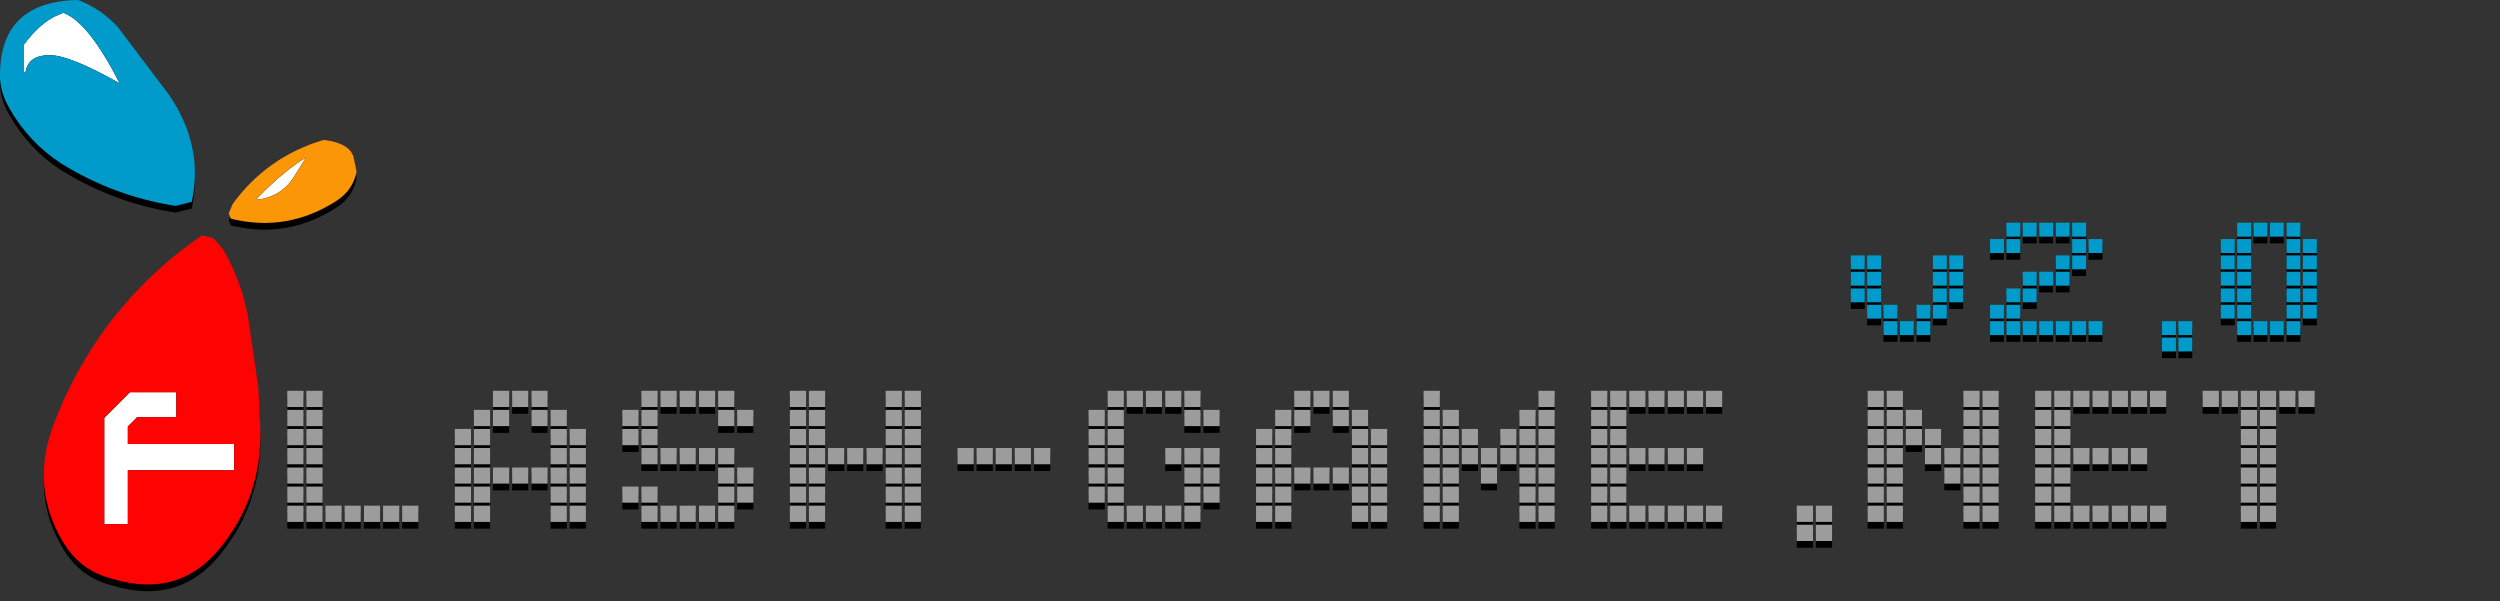 <?xml version="1.0" encoding="UTF-8" standalone="no"?>
<svg xmlns:xlink="http://www.w3.org/1999/xlink" height="44.7px" width="185.8px" xmlns="http://www.w3.org/2000/svg">
  <rect width="100%" height="100%" fill="#333333" stroke="none"/>
  <g transform="matrix(1.0, 0.0, 0.0, 1.0, 0.0, 0.0)">
    <use height="44.2" transform="matrix(1.0, 0.0, 0.0, 1.0, 0.0, 0.5)" width="185.8" xlink:href="#sprite0"/>
    <use height="44.2" transform="matrix(1.0, 0.0, 0.0, 1.0, 0.0, 0.0)" width="185.8" xlink:href="#sprite1"/>
  </g>
  <defs>
    <g id="sprite0" transform="matrix(1.0, 0.0, 0.0, 1.0, 0.0, 0.0)">
      <use height="43.45" transform="matrix(1.0, 0.0, 0.0, 1.0, 0.0, 0.0)" width="26.5" xlink:href="#shape0"/>
      <use height="19.6" transform="matrix(1.0, 0.0, 0.0, 1.0, 21.35, 24.6)" width="164.45" xlink:href="#text0"/>
      <use height="16.4" transform="matrix(1.0, 0.0, 0.0, 1.0, 137.75, 13.55)" width="44.55" xlink:href="#text1"/>
    </g>
    <g id="shape0" transform="matrix(1.0, 0.0, 0.0, 1.0, 0.0, 0.0)">
      <path d="M15.85 17.7 L16.6 18.55 Q17.9 20.85 18.4 23.35 L19.2 28.8 19.35 31.95 Q19.45 36.7 16.65 40.35 13.5 44.6 8.3 43.0 5.95 42.4 4.7 40.3 2.25 36.25 3.95 31.65 5.45 27.6 8.1 24.05 11.05 20.2 15.0 17.5 L15.85 17.7 M5.8 0.0 Q7.5 0.65 8.75 2.0 L12.6 7.1 Q15.15 10.9 14.25 15.0 L13.05 15.3 Q8.5 14.6 4.55 12.15 2.15 10.6 0.7 8.05 0.05 6.95 0.0 5.8 -0.1 0.1 5.8 0.0 M26.5 12.75 Q26.25 14.1 25.05 14.9 21.35 17.3 17.15 16.25 L17.0 15.85 17.3 15.15 Q19.85 11.65 24.05 10.4 25.0 10.5 25.6 10.85 26.2 11.2 26.3 11.8 L26.5 12.75" fill="#000000" fill-rule="evenodd" stroke="none"/>
    </g>
    <g id="text0" transform="matrix(1.0, 0.0, 0.0, 1.0, 15.25, 3.85)">
      <g transform="matrix(1.0, 0.0, 0.0, 1.0, -15.25, 0.0)">
        <use fill="#000000" height="19.6" transform="matrix(0.021, 0.0, 0.0, 0.021, 0.0, 15.0)" width="164.45" xlink:href="#font_Arcade_L0"/>
        <use fill="#000000" height="19.6" transform="matrix(0.021, 0.0, 0.0, 0.021, 12.45, 15.0)" width="164.45" xlink:href="#font_Arcade_A0"/>
        <use fill="#000000" height="19.6" transform="matrix(0.021, 0.0, 0.0, 0.021, 24.9, 15.0)" width="164.45" xlink:href="#font_Arcade_S0"/>
        <use fill="#000000" height="19.6" transform="matrix(0.021, 0.0, 0.0, 0.021, 37.35, 15.0)" width="164.45" xlink:href="#font_Arcade_H0"/>
        <use fill="#000000" height="19.6" transform="matrix(0.021, 0.0, 0.0, 0.021, 49.8, 15.0)" width="164.45" xlink:href="#font_Arcade_-0"/>
        <use fill="#000000" height="19.6" transform="matrix(0.021, 0.0, 0.0, 0.021, 59.55, 15.0)" width="164.45" xlink:href="#font_Arcade_G0"/>
        <use fill="#000000" height="19.6" transform="matrix(0.021, 0.0, 0.0, 0.021, 72.0, 15.0)" width="164.45" xlink:href="#font_Arcade_A0"/>
        <use fill="#000000" height="19.6" transform="matrix(0.021, 0.0, 0.0, 0.021, 84.45, 15.0)" width="164.45" xlink:href="#font_Arcade_M0"/>
        <use fill="#000000" height="19.6" transform="matrix(0.021, 0.0, 0.0, 0.021, 96.9, 15.0)" width="164.45" xlink:href="#font_Arcade_E0"/>
        <use fill="#000000" height="19.6" transform="matrix(0.021, 0.0, 0.0, 0.021, 109.35, 15.0)" width="164.45" xlink:href="#font_Arcade_.0"/>
        <use fill="#000000" height="19.6" transform="matrix(0.021, 0.0, 0.0, 0.021, 117.45, 15.0)" width="164.45" xlink:href="#font_Arcade_N0"/>
        <use fill="#000000" height="19.6" transform="matrix(0.021, 0.0, 0.0, 0.021, 129.9, 15.0)" width="164.45" xlink:href="#font_Arcade_E0"/>
        <use fill="#000000" height="19.6" transform="matrix(0.021, 0.0, 0.0, 0.021, 142.35, 15.0)" width="164.45" xlink:href="#font_Arcade_T0"/>
      </g>
    </g>
    <g id="font_Arcade_L0">
      <path d="M67.5 -483.5 L67.5 -426.0 125.0 -426.0 125.0 -483.5 67.5 -483.5 M0.0 -483.5 L0.0 -426.0 57.5 -426.0 57.5 -483.5 0.0 -483.5 M67.5 -551.0 L67.5 -493.5 125.0 -493.5 125.0 -551.0 67.5 -551.0 M0.0 -551.0 L0.0 -493.5 57.5 -493.5 57.5 -551.0 0.0 -551.0 M67.5 -618.5 L67.5 -561.0 125.0 -561.0 125.0 -618.5 67.5 -618.5 M0.0 -618.5 L0.0 -561.0 57.5 -561.0 57.5 -618.5 0.0 -618.5 M67.5 -686.0 L67.5 -628.5 125.0 -628.5 125.0 -686.0 67.5 -686.0 M0.0 -686.0 L0.0 -628.5 57.5 -628.5 57.5 -686.0 0.0 -686.0 M406.5 -279.5 L406.5 -222.0 464.0 -222.0 464.0 -279.5 406.5 -279.5 M339.0 -279.5 L339.0 -222.0 396.5 -222.0 396.5 -279.5 339.0 -279.5 M271.5 -279.5 L271.5 -222.0 328.5 -222.0 328.5 -279.5 271.5 -279.5 M203.0 -279.5 L203.0 -222.0 260.0 -222.0 260.0 -279.5 203.0 -279.5 M135.0 -279.5 L135.0 -222.0 192.5 -222.0 192.5 -279.5 135.0 -279.5 M67.5 -279.5 L67.5 -222.0 125.0 -222.0 125.0 -279.5 67.5 -279.5 M0.0 -279.5 L0.0 -222.0 57.5 -222.0 57.5 -279.5 0.0 -279.5 M67.5 -347.0 L67.5 -290.0 125.0 -290.0 125.0 -347.0 67.5 -347.0 M0.0 -347.0 L0.0 -290.0 57.5 -290.0 57.5 -347.0 0.0 -347.0 M67.5 -414.5 L67.5 -357.5 125.0 -357.5 125.0 -414.5 67.5 -414.5 M0.0 -414.5 L0.0 -357.5 57.5 -357.5 57.5 -414.5 0.0 -414.5" fill-rule="evenodd" stroke="none"/>
    </g>
    <g id="font_Arcade_A0">
      <path d="M406.5 -483.5 L406.5 -426.0 464.0 -426.0 464.0 -483.5 406.5 -483.5 M339.0 -483.5 L339.0 -426.0 396.5 -426.0 396.5 -483.5 339.0 -483.5 M67.5 -483.5 L67.5 -426.0 125.0 -426.0 125.0 -483.5 67.5 -483.5 M0.0 -483.5 L0.0 -426.0 57.5 -426.0 57.5 -483.5 0.0 -483.5 M406.5 -551.0 L406.5 -493.5 464.0 -493.5 464.0 -551.0 406.5 -551.0 M339.0 -551.0 L339.0 -493.5 396.5 -493.5 396.5 -551.0 339.0 -551.0 M67.5 -551.0 L67.5 -493.5 125.0 -493.5 125.0 -551.0 67.5 -551.0 M0.0 -551.0 L0.0 -493.5 57.5 -493.5 57.5 -551.0 0.0 -551.0 M339.0 -618.5 L339.0 -561.0 396.5 -561.0 396.5 -618.5 339.0 -618.5 M271.5 -618.5 L271.5 -561.0 328.5 -561.0 328.5 -618.5 271.5 -618.5 M135.0 -618.5 L135.0 -561.0 192.5 -561.0 192.5 -618.5 135.0 -618.5 M67.5 -618.5 L67.5 -561.0 125.0 -561.0 125.0 -618.5 67.5 -618.5 M271.5 -686.0 L271.5 -628.5 328.5 -628.5 328.5 -686.0 271.5 -686.0 M203.0 -686.0 L203.0 -628.5 260.0 -628.5 260.0 -686.0 203.0 -686.0 M135.0 -686.0 L135.0 -628.5 192.5 -628.5 192.5 -686.0 135.0 -686.0 M406.5 -279.5 L406.5 -222.0 464.0 -222.0 464.0 -279.5 406.5 -279.5 M339.0 -279.5 L339.0 -222.0 396.5 -222.0 396.5 -279.5 339.0 -279.5 M67.5 -279.5 L67.5 -222.0 125.0 -222.0 125.0 -279.5 67.5 -279.5 M0.0 -279.5 L0.0 -222.0 57.5 -222.0 57.5 -279.5 0.0 -279.5 M406.5 -347.0 L406.5 -290.0 464.0 -290.0 464.0 -347.0 406.5 -347.0 M339.0 -347.0 L339.0 -290.0 396.5 -290.0 396.5 -347.0 339.0 -347.0 M67.5 -347.0 L67.5 -290.0 125.0 -290.0 125.0 -347.0 67.5 -347.0 M0.0 -347.0 L0.0 -290.0 57.5 -290.0 57.5 -347.0 0.0 -347.0 M406.5 -414.5 L406.5 -357.5 464.0 -357.5 464.0 -414.5 406.5 -414.5 M339.0 -414.5 L339.0 -357.5 396.5 -357.5 396.5 -414.5 339.0 -414.5 M271.5 -414.5 L271.5 -357.5 328.5 -357.5 328.5 -414.5 271.5 -414.5 M203.0 -414.5 L203.0 -357.5 260.0 -357.5 260.0 -414.5 203.0 -414.5 M135.0 -414.5 L135.0 -357.5 192.5 -357.5 192.5 -414.5 135.0 -414.5 M67.5 -414.5 L67.5 -357.5 125.0 -357.5 125.0 -414.5 67.5 -414.5 M0.0 -414.5 L0.0 -357.5 57.5 -357.5 57.5 -414.5 0.0 -414.5" fill-rule="evenodd" stroke="none"/>
    </g>
    <g id="font_Arcade_S0">
      <path d="M339.0 -483.5 L339.0 -426.0 396.5 -426.0 396.5 -483.5 339.0 -483.5 M271.5 -483.5 L271.5 -426.0 328.5 -426.0 328.5 -483.5 271.5 -483.5 M203.0 -483.5 L203.0 -426.0 260.0 -426.0 260.0 -483.5 203.0 -483.5 M135.0 -483.5 L135.0 -426.0 192.5 -426.0 192.5 -483.5 135.0 -483.5 M67.5 -483.5 L67.5 -426.0 125.0 -426.0 125.0 -483.5 67.5 -483.5 M67.5 -551.0 L67.5 -493.5 125.0 -493.5 125.0 -551.0 67.5 -551.0 M0.0 -551.0 L0.0 -493.5 57.5 -493.5 57.5 -551.0 0.0 -551.0 M406.5 -618.5 L406.5 -561.0 464.0 -561.0 464.0 -618.5 406.5 -618.5 M339.0 -618.5 L339.0 -561.0 396.5 -561.0 396.5 -618.5 339.0 -618.5 M67.5 -618.5 L67.5 -561.0 125.0 -561.0 125.0 -618.5 67.5 -618.5 M0.0 -618.5 L0.0 -561.0 57.5 -561.0 57.5 -618.5 0.0 -618.5 M339.0 -686.0 L339.0 -628.5 396.5 -628.5 396.5 -686.0 339.0 -686.0 M271.5 -686.0 L271.5 -628.5 328.5 -628.5 328.5 -686.0 271.5 -686.0 M203.0 -686.0 L203.0 -628.5 260.0 -628.5 260.0 -686.0 203.0 -686.0 M135.0 -686.0 L135.0 -628.5 192.5 -628.5 192.5 -686.0 135.0 -686.0 M67.5 -686.0 L67.5 -628.5 125.0 -628.5 125.0 -686.0 67.5 -686.0 M339.0 -279.5 L339.0 -222.0 396.5 -222.0 396.5 -279.5 339.0 -279.5 M271.5 -279.5 L271.5 -222.0 328.5 -222.0 328.5 -279.5 271.5 -279.5 M203.0 -279.5 L203.0 -222.0 260.0 -222.0 260.0 -279.5 203.0 -279.5 M135.0 -279.5 L135.0 -222.0 192.5 -222.0 192.5 -279.5 135.0 -279.5 M67.5 -279.5 L67.5 -222.0 125.0 -222.0 125.0 -279.5 67.5 -279.5 M406.5 -347.0 L406.5 -290.0 464.0 -290.0 464.0 -347.0 406.5 -347.0 M339.0 -347.0 L339.0 -290.0 396.5 -290.0 396.5 -347.0 339.0 -347.0 M67.5 -347.0 L67.5 -290.0 125.0 -290.0 125.0 -347.0 67.5 -347.0 M0.0 -347.0 L0.0 -290.0 57.5 -290.0 57.5 -347.0 0.0 -347.0 M406.5 -414.5 L406.5 -357.5 464.0 -357.5 464.0 -414.5 406.5 -414.5 M339.0 -414.5 L339.0 -357.5 396.5 -357.5 396.5 -414.5 339.0 -414.5" fill-rule="evenodd" stroke="none"/>
    </g>
    <g id="font_Arcade_H0">
      <path d="M406.5 -483.5 L406.5 -426.0 464.0 -426.0 464.0 -483.5 406.5 -483.5 M339.0 -483.5 L339.0 -426.0 396.5 -426.0 396.5 -483.5 339.0 -483.5 M271.5 -483.5 L271.5 -426.0 328.5 -426.0 328.5 -483.5 271.5 -483.5 M203.0 -483.5 L203.0 -426.0 260.0 -426.0 260.0 -483.5 203.0 -483.5 M135.0 -483.5 L135.0 -426.0 192.5 -426.0 192.5 -483.5 135.0 -483.5 M67.5 -483.5 L67.5 -426.0 125.0 -426.0 125.0 -483.5 67.5 -483.5 M0.0 -483.5 L0.0 -426.0 57.5 -426.0 57.5 -483.5 0.0 -483.5 M406.5 -551.0 L406.5 -493.5 464.0 -493.5 464.0 -551.0 406.5 -551.0 M339.0 -551.0 L339.0 -493.5 396.5 -493.5 396.5 -551.0 339.0 -551.0 M67.5 -551.0 L67.5 -493.5 125.0 -493.5 125.0 -551.0 67.5 -551.0 M0.0 -551.0 L0.0 -493.5 57.5 -493.5 57.5 -551.0 0.0 -551.0 M406.5 -618.5 L406.5 -561.0 464.0 -561.0 464.0 -618.5 406.5 -618.5 M339.0 -618.5 L339.0 -561.0 396.5 -561.0 396.5 -618.5 339.0 -618.5 M67.5 -618.5 L67.5 -561.0 125.0 -561.0 125.0 -618.5 67.5 -618.5 M0.0 -618.5 L0.0 -561.0 57.5 -561.0 57.5 -618.5 0.0 -618.5 M406.5 -686.0 L406.5 -628.5 464.0 -628.5 464.0 -686.0 406.5 -686.0 M339.0 -686.0 L339.0 -628.5 396.5 -628.5 396.5 -686.0 339.0 -686.0 M67.5 -686.0 L67.5 -628.5 125.0 -628.5 125.0 -686.0 67.5 -686.0 M0.0 -686.0 L0.0 -628.5 57.5 -628.5 57.5 -686.0 0.0 -686.0 M406.5 -279.5 L406.5 -222.0 464.0 -222.0 464.0 -279.5 406.5 -279.5 M339.0 -279.5 L339.0 -222.0 396.5 -222.0 396.5 -279.5 339.0 -279.5 M67.5 -279.5 L67.5 -222.0 125.0 -222.0 125.0 -279.5 67.5 -279.5 M0.0 -279.5 L0.0 -222.0 57.5 -222.0 57.5 -279.5 0.0 -279.5 M406.5 -347.0 L406.5 -290.0 464.0 -290.0 464.0 -347.0 406.5 -347.0 M339.0 -347.0 L339.0 -290.0 396.5 -290.0 396.5 -347.0 339.0 -347.0 M67.5 -347.0 L67.5 -290.0 125.0 -290.0 125.0 -347.0 67.5 -347.0 M0.0 -347.0 L0.0 -290.0 57.5 -290.0 57.5 -347.0 0.0 -347.0 M406.5 -414.5 L406.5 -357.5 464.0 -357.5 464.0 -414.5 406.5 -414.5 M339.0 -414.5 L339.0 -357.5 396.5 -357.5 396.5 -414.5 339.0 -414.5 M67.5 -414.5 L67.5 -357.5 125.0 -357.5 125.0 -414.5 67.5 -414.5 M0.0 -414.5 L0.0 -357.5 57.5 -357.5 57.5 -414.5 0.0 -414.5" fill-rule="evenodd" stroke="none"/>
    </g>
    <g id="font_Arcade_-0">
      <path d="M271.5 -483.5 L271.5 -426.0 329.0 -426.0 329.0 -483.5 271.5 -483.5 M203.0 -483.5 L203.0 -426.0 260.5 -426.0 260.5 -483.5 203.0 -483.5 M135.5 -483.5 L135.5 -426.0 193.0 -426.0 193.0 -483.5 135.5 -483.5 M68.0 -483.5 L68.0 -426.0 125.5 -426.0 125.5 -483.5 68.0 -483.5 M0.5 -483.5 L0.5 -426.0 58.0 -426.0 58.0 -483.5 0.5 -483.5" fill-rule="evenodd" stroke="none"/>
    </g>
    <g id="font_Arcade_G0">
      <path d="M406.5 -483.5 L406.5 -426.0 464.0 -426.0 464.0 -483.5 406.5 -483.5 M339.0 -483.5 L339.0 -426.0 396.5 -426.0 396.5 -483.5 339.0 -483.5 M271.5 -483.5 L271.5 -426.0 328.5 -426.0 328.5 -483.5 271.5 -483.5 M67.5 -483.5 L67.5 -426.0 125.0 -426.0 125.0 -483.5 67.5 -483.5 M0.0 -483.5 L0.0 -426.0 57.5 -426.0 57.5 -483.5 0.0 -483.5 M67.5 -551.0 L67.5 -493.5 125.0 -493.5 125.0 -551.0 67.5 -551.0 M0.0 -551.0 L0.0 -493.5 57.5 -493.5 57.5 -551.0 0.0 -551.0 M406.5 -618.5 L406.5 -561.0 464.0 -561.0 464.0 -618.5 406.5 -618.5 M339.0 -618.5 L339.0 -561.0 396.5 -561.0 396.5 -618.5 339.0 -618.5 M67.5 -618.5 L67.5 -561.0 125.0 -561.0 125.0 -618.5 67.5 -618.5 M0.0 -618.5 L0.0 -561.0 57.5 -561.0 57.5 -618.5 0.0 -618.5 M339.0 -686.0 L339.0 -628.5 396.5 -628.5 396.5 -686.0 339.0 -686.0 M271.5 -686.0 L271.5 -628.5 328.5 -628.5 328.5 -686.0 271.5 -686.0 M203.0 -686.0 L203.0 -628.5 260.0 -628.5 260.0 -686.0 203.0 -686.0 M135.0 -686.0 L135.0 -628.5 192.5 -628.5 192.5 -686.0 135.0 -686.0 M67.5 -686.0 L67.5 -628.5 125.0 -628.5 125.0 -686.0 67.5 -686.0 M339.0 -279.5 L339.0 -222.0 396.5 -222.0 396.5 -279.5 339.0 -279.5 M271.5 -279.5 L271.5 -222.0 328.5 -222.0 328.5 -279.5 271.5 -279.5 M203.0 -279.5 L203.0 -222.0 260.0 -222.0 260.0 -279.5 203.0 -279.5 M135.0 -279.5 L135.0 -222.0 192.5 -222.0 192.5 -279.5 135.0 -279.5 M67.5 -279.5 L67.5 -222.0 125.0 -222.0 125.0 -279.5 67.5 -279.5 M406.5 -347.0 L406.5 -290.0 464.0 -290.0 464.0 -347.0 406.5 -347.0 M339.0 -347.0 L339.0 -290.0 396.5 -290.0 396.5 -347.0 339.0 -347.0 M67.5 -347.0 L67.5 -290.0 125.0 -290.0 125.0 -347.0 67.5 -347.0 M0.0 -347.0 L0.0 -290.0 57.5 -290.0 57.5 -347.0 0.0 -347.0 M406.5 -414.5 L406.5 -357.5 464.0 -357.5 464.0 -414.5 406.5 -414.5 M339.0 -414.5 L339.0 -357.5 396.5 -357.5 396.5 -414.5 339.0 -414.5 M67.5 -414.5 L67.5 -357.5 125.0 -357.5 125.0 -414.5 67.5 -414.5 M0.0 -414.5 L0.0 -357.5 57.5 -357.5 57.5 -414.5 0.0 -414.5" fill-rule="evenodd" stroke="none"/>
    </g>
    <g id="font_Arcade_M0">
      <path d="M406.5 -483.5 L406.5 -426.0 464.0 -426.0 464.0 -483.5 406.5 -483.5 M339.0 -483.5 L339.0 -426.0 396.5 -426.0 396.5 -483.5 339.0 -483.5 M271.5 -483.5 L271.5 -426.0 328.5 -426.0 328.5 -483.5 271.5 -483.5 M203.0 -483.5 L203.0 -426.0 260.0 -426.0 260.0 -483.5 203.0 -483.5 M135.0 -483.5 L135.0 -426.0 192.5 -426.0 192.5 -483.5 135.0 -483.5 M67.5 -483.5 L67.5 -426.0 125.0 -426.0 125.0 -483.5 67.5 -483.5 M0.0 -483.5 L0.0 -426.0 57.5 -426.0 57.5 -483.5 0.0 -483.5 M406.5 -551.0 L406.5 -493.5 464.0 -493.5 464.0 -551.0 406.5 -551.0 M339.0 -551.0 L339.0 -493.5 396.5 -493.5 396.5 -551.0 339.0 -551.0 M271.5 -551.0 L271.5 -493.5 328.5 -493.5 328.5 -551.0 271.5 -551.0 M135.0 -551.0 L135.0 -493.5 192.5 -493.5 192.5 -551.0 135.0 -551.0 M67.5 -551.0 L67.5 -493.5 125.0 -493.5 125.0 -551.0 67.5 -551.0 M0.0 -551.0 L0.0 -493.5 57.5 -493.5 57.5 -551.0 0.0 -551.0 M406.5 -618.5 L406.5 -561.0 464.0 -561.0 464.0 -618.5 406.5 -618.5 M339.0 -618.5 L339.0 -561.0 396.5 -561.0 396.5 -618.5 339.0 -618.5 M67.5 -618.5 L67.5 -561.0 125.0 -561.0 125.0 -618.5 67.5 -618.5 M0.0 -618.5 L0.0 -561.0 57.5 -561.0 57.5 -618.5 0.0 -618.5 M406.5 -686.0 L406.5 -628.5 464.0 -628.5 464.0 -686.0 406.5 -686.0 M0.0 -686.0 L0.0 -628.5 57.5 -628.5 57.5 -686.0 0.0 -686.0 M406.5 -279.5 L406.5 -222.0 464.0 -222.0 464.0 -279.5 406.5 -279.5 M339.0 -279.5 L339.0 -222.0 396.5 -222.0 396.5 -279.5 339.0 -279.5 M67.5 -279.5 L67.5 -222.0 125.0 -222.0 125.0 -279.5 67.5 -279.5 M0.0 -279.5 L0.0 -222.0 57.5 -222.0 57.5 -279.5 0.0 -279.5 M406.5 -347.0 L406.5 -290.0 464.0 -290.0 464.0 -347.0 406.5 -347.0 M339.0 -347.0 L339.0 -290.0 396.5 -290.0 396.5 -347.0 339.0 -347.0 M67.5 -347.0 L67.5 -290.0 125.0 -290.0 125.0 -347.0 67.5 -347.0 M0.0 -347.0 L0.0 -290.0 57.5 -290.0 57.5 -347.0 0.0 -347.0 M406.5 -414.5 L406.5 -357.5 464.0 -357.5 464.0 -414.5 406.5 -414.5 M339.0 -414.5 L339.0 -357.5 396.5 -357.5 396.5 -414.5 339.0 -414.5 M203.0 -414.5 L203.0 -357.5 260.0 -357.5 260.0 -414.5 203.0 -414.5 M67.5 -414.5 L67.5 -357.5 125.0 -357.5 125.0 -414.5 67.5 -414.5 M0.0 -414.5 L0.0 -357.5 57.5 -357.5 57.5 -414.5 0.0 -414.5" fill-rule="evenodd" stroke="none"/>
    </g>
    <g id="font_Arcade_E0">
      <path d="M339.0 -483.5 L339.0 -426.0 396.5 -426.0 396.5 -483.5 339.0 -483.5 M271.5 -483.5 L271.5 -426.0 328.5 -426.0 328.5 -483.5 271.5 -483.5 M203.0 -483.5 L203.0 -426.0 260.0 -426.0 260.0 -483.5 203.0 -483.5 M135.0 -483.5 L135.0 -426.0 192.5 -426.0 192.5 -483.5 135.0 -483.5 M67.5 -483.5 L67.5 -426.0 125.0 -426.0 125.0 -483.5 67.5 -483.5 M0.0 -483.5 L0.0 -426.0 57.5 -426.0 57.5 -483.5 0.0 -483.5 M67.5 -551.0 L67.5 -493.5 125.0 -493.5 125.0 -551.0 67.5 -551.0 M0.0 -551.0 L0.0 -493.5 57.5 -493.5 57.5 -551.0 0.0 -551.0 M67.5 -618.5 L67.5 -561.0 125.0 -561.0 125.0 -618.5 67.5 -618.5 M0.0 -618.5 L0.0 -561.0 57.5 -561.0 57.5 -618.5 0.0 -618.5 M406.5 -686.0 L406.5 -628.5 464.0 -628.5 464.0 -686.0 406.5 -686.0 M339.0 -686.0 L339.0 -628.5 396.5 -628.5 396.5 -686.0 339.0 -686.0 M271.5 -686.0 L271.5 -628.5 328.5 -628.5 328.5 -686.0 271.5 -686.0 M203.0 -686.0 L203.0 -628.5 260.0 -628.5 260.0 -686.0 203.0 -686.0 M135.0 -686.0 L135.0 -628.5 192.5 -628.5 192.5 -686.0 135.0 -686.0 M67.5 -686.0 L67.5 -628.5 125.0 -628.5 125.0 -686.0 67.5 -686.0 M0.0 -686.0 L0.0 -628.5 57.5 -628.5 57.5 -686.0 0.0 -686.0 M406.5 -279.5 L406.5 -222.0 464.0 -222.0 464.0 -279.5 406.5 -279.5 M339.0 -279.5 L339.0 -222.0 396.5 -222.0 396.5 -279.5 339.0 -279.5 M271.5 -279.5 L271.5 -222.0 328.5 -222.0 328.5 -279.5 271.5 -279.5 M203.0 -279.5 L203.0 -222.0 260.0 -222.0 260.0 -279.5 203.0 -279.5 M135.0 -279.5 L135.0 -222.0 192.5 -222.0 192.5 -279.5 135.0 -279.5 M67.5 -279.5 L67.5 -222.0 125.0 -222.0 125.0 -279.5 67.5 -279.5 M0.0 -279.5 L0.0 -222.0 57.5 -222.0 57.5 -279.5 0.0 -279.5 M67.5 -347.0 L67.5 -290.0 125.0 -290.0 125.0 -347.0 67.5 -347.0 M0.0 -347.0 L0.0 -290.0 57.5 -290.0 57.5 -347.0 0.0 -347.0 M67.5 -414.5 L67.5 -357.5 125.0 -357.5 125.0 -414.5 67.5 -414.5 M0.0 -414.5 L0.0 -357.5 57.5 -357.5 57.5 -414.5 0.0 -414.5" fill-rule="evenodd" stroke="none"/>
    </g>
    <g id="font_Arcade_.0">
      <path d="M202.5 -212.0 L202.5 -154.5 260.0 -154.5 260.0 -212.0 202.5 -212.0 M135.0 -212.0 L135.0 -154.5 192.5 -154.5 192.5 -212.0 135.0 -212.0 M202.5 -279.5 L202.5 -222.0 260.0 -222.0 260.0 -279.5 202.5 -279.5 M135.0 -279.5 L135.0 -222.0 192.5 -222.0 192.5 -279.5 135.0 -279.5" fill-rule="evenodd" stroke="none"/>
    </g>
    <g id="font_Arcade_N0">
      <path d="M406.5 -483.5 L406.5 -426.0 464.0 -426.0 464.0 -483.5 406.5 -483.5 M339.0 -483.5 L339.0 -426.0 396.5 -426.0 396.5 -483.5 339.0 -483.5 M271.5 -483.5 L271.5 -426.0 328.5 -426.0 328.5 -483.5 271.5 -483.5 M203.0 -483.5 L203.0 -426.0 260.0 -426.0 260.0 -483.5 203.0 -483.5 M67.5 -483.5 L67.5 -426.0 125.0 -426.0 125.0 -483.5 67.5 -483.5 M0.0 -483.5 L0.0 -426.0 57.5 -426.0 57.5 -483.5 0.0 -483.5 M406.5 -551.0 L406.5 -493.5 464.0 -493.5 464.0 -551.0 406.5 -551.0 M339.0 -551.0 L339.0 -493.5 396.5 -493.5 396.5 -551.0 339.0 -551.0 M203.0 -551.0 L203.0 -493.5 260.0 -493.5 260.0 -551.0 203.0 -551.0 M135.0 -551.0 L135.0 -493.5 192.5 -493.5 192.5 -551.0 135.0 -551.0 M67.5 -551.0 L67.5 -493.5 125.0 -493.5 125.0 -551.0 67.5 -551.0 M0.0 -551.0 L0.0 -493.5 57.5 -493.5 57.5 -551.0 0.0 -551.0 M406.5 -618.5 L406.5 -561.0 464.0 -561.0 464.0 -618.5 406.5 -618.5 M339.0 -618.5 L339.0 -561.0 396.5 -561.0 396.5 -618.5 339.0 -618.5 M135.0 -618.5 L135.0 -561.0 192.5 -561.0 192.5 -618.5 135.0 -618.5 M67.5 -618.5 L67.5 -561.0 125.0 -561.0 125.0 -618.5 67.5 -618.5 M0.0 -618.5 L0.0 -561.0 57.5 -561.0 57.5 -618.5 0.0 -618.5 M406.5 -686.0 L406.5 -628.5 464.0 -628.5 464.0 -686.0 406.5 -686.0 M339.0 -686.0 L339.0 -628.5 396.5 -628.5 396.5 -686.0 339.0 -686.0 M67.5 -686.0 L67.5 -628.5 125.0 -628.5 125.0 -686.0 67.5 -686.0 M0.0 -686.0 L0.0 -628.5 57.5 -628.5 57.5 -686.0 0.0 -686.0 M406.5 -279.5 L406.5 -222.0 464.0 -222.0 464.0 -279.5 406.5 -279.5 M339.0 -279.5 L339.0 -222.0 396.5 -222.0 396.5 -279.5 339.0 -279.5 M67.5 -279.5 L67.5 -222.0 125.0 -222.0 125.0 -279.5 67.5 -279.5 M0.0 -279.5 L0.0 -222.0 57.5 -222.0 57.5 -279.5 0.0 -279.5 M406.5 -347.0 L406.5 -290.0 464.0 -290.0 464.0 -347.0 406.5 -347.0 M339.0 -347.0 L339.0 -290.0 396.5 -290.0 396.5 -347.0 339.0 -347.0 M67.5 -347.0 L67.5 -290.0 125.0 -290.0 125.0 -347.0 67.5 -347.0 M0.0 -347.0 L0.0 -290.0 57.5 -290.0 57.5 -347.0 0.0 -347.0 M406.5 -414.5 L406.5 -357.5 464.0 -357.5 464.0 -414.5 406.5 -414.5 M339.0 -414.5 L339.0 -357.5 396.5 -357.5 396.5 -414.5 339.0 -414.5 M271.5 -414.5 L271.5 -357.5 328.5 -357.5 328.5 -414.5 271.5 -414.5 M67.5 -414.5 L67.5 -357.5 125.0 -357.5 125.0 -414.5 67.5 -414.5 M0.0 -414.5 L0.0 -357.5 57.5 -357.5 57.5 -414.5 0.0 -414.5" fill-rule="evenodd" stroke="none"/>
    </g>
    <g id="font_Arcade_T0">
      <path d="M203.0 -483.5 L203.0 -426.0 260.0 -426.0 260.0 -483.5 203.0 -483.5 M135.0 -483.5 L135.0 -426.0 192.5 -426.0 192.5 -483.5 135.0 -483.5 M203.0 -551.0 L203.0 -493.5 260.0 -493.5 260.0 -551.0 203.0 -551.0 M135.0 -551.0 L135.0 -493.5 192.5 -493.5 192.5 -551.0 135.0 -551.0 M203.0 -618.5 L203.0 -561.0 260.0 -561.0 260.0 -618.5 203.0 -618.5 M135.0 -618.5 L135.0 -561.0 192.5 -561.0 192.5 -618.5 135.0 -618.5 M339.0 -686.0 L339.0 -628.5 396.5 -628.5 396.5 -686.0 339.0 -686.0 M271.5 -686.0 L271.5 -628.5 328.5 -628.5 328.5 -686.0 271.5 -686.0 M203.0 -686.0 L203.0 -628.5 260.0 -628.5 260.0 -686.0 203.0 -686.0 M135.0 -686.0 L135.0 -628.5 192.5 -628.5 192.5 -686.0 135.0 -686.0 M67.5 -686.0 L67.5 -628.5 125.0 -628.5 125.0 -686.0 67.5 -686.0 M0.0 -686.0 L0.0 -628.5 57.5 -628.5 57.5 -686.0 0.0 -686.0 M203.0 -279.5 L203.0 -222.0 260.0 -222.0 260.0 -279.5 203.0 -279.5 M135.0 -279.5 L135.0 -222.0 192.5 -222.0 192.5 -279.5 135.0 -279.5 M203.0 -347.0 L203.0 -290.0 260.0 -290.0 260.0 -347.0 203.0 -347.0 M135.0 -347.0 L135.0 -290.0 192.5 -290.0 192.5 -347.0 135.0 -347.0 M203.0 -414.5 L203.0 -357.5 260.0 -357.5 260.0 -414.5 203.0 -414.5 M135.0 -414.5 L135.0 -357.5 192.5 -357.5 192.5 -414.5 135.0 -414.5" fill-rule="evenodd" stroke="none"/>
    </g>
    <g id="text1" transform="matrix(1.0, 0.0, 0.0, 1.0, -103.75, 3.35)">
      <g transform="matrix(1.0, 0.0, 0.0, 1.0, 103.55, 0.0)">
        <use fill="#000000" height="16.4" transform="matrix(0.018, 0.0, 0.0, 0.018, 0.0, 12.0)" width="44.55" xlink:href="#font_Arcade_v0"/>
        <use fill="#000000" height="16.4" transform="matrix(0.018, 0.0, 0.0, 0.018, 10.35, 12.0)" width="44.55" xlink:href="#font_Arcade_20"/>
        <use fill="#000000" height="16.4" transform="matrix(0.018, 0.0, 0.0, 0.018, 20.7, 12.0)" width="44.55" xlink:href="#font_Arcade_.0"/>
        <use fill="#000000" height="16.4" transform="matrix(0.018, 0.0, 0.0, 0.018, 27.5, 12.0)" width="44.55" xlink:href="#font_Arcade_00"/>
      </g>
    </g>
    <g id="font_Arcade_v0">
      <path d="M406.5 -483.5 L406.5 -426.0 464.0 -426.0 464.0 -483.5 406.5 -483.5 M339.0 -483.5 L339.0 -426.0 396.5 -426.0 396.5 -483.5 339.0 -483.5 M67.5 -483.5 L67.5 -426.0 125.0 -426.0 125.0 -483.5 67.5 -483.5 M0.0 -483.5 L0.0 -426.0 57.5 -426.0 57.5 -483.5 0.0 -483.5 M406.5 -551.0 L406.5 -493.5 464.0 -493.5 464.0 -551.0 406.5 -551.0 M339.0 -551.0 L339.0 -493.5 396.5 -493.5 396.5 -551.0 339.0 -551.0 M67.5 -551.0 L67.5 -493.5 125.0 -493.5 125.0 -551.0 67.5 -551.0 M0.0 -551.0 L0.0 -493.5 57.5 -493.5 57.5 -551.0 0.0 -551.0 M271.5 -279.5 L271.5 -222.0 328.5 -222.0 328.5 -279.5 271.5 -279.5 M203.0 -279.5 L203.0 -222.0 260.0 -222.0 260.0 -279.5 203.0 -279.5 M135.0 -279.5 L135.0 -222.0 192.5 -222.0 192.5 -279.5 135.0 -279.5 M339.0 -347.0 L339.0 -290.0 396.5 -290.0 396.5 -347.0 339.0 -347.0 M271.5 -347.0 L271.5 -290.0 328.5 -290.0 328.5 -347.0 271.5 -347.0 M135.0 -347.0 L135.0 -290.0 192.5 -290.0 192.5 -347.0 135.0 -347.0 M67.5 -347.0 L67.5 -290.0 125.0 -290.0 125.0 -347.0 67.5 -347.0 M406.5 -414.5 L406.5 -357.5 464.0 -357.5 464.0 -414.5 406.5 -414.5 M339.0 -414.5 L339.0 -357.5 396.5 -357.5 396.5 -414.5 339.0 -414.5 M67.5 -414.5 L67.5 -357.5 125.0 -357.5 125.0 -414.5 67.5 -414.5 M0.0 -414.5 L0.0 -357.5 57.5 -357.5 57.5 -414.5 0.0 -414.5" fill-rule="evenodd" stroke="none"/>
    </g>
    <g id="font_Arcade_20">
      <path d="M271.5 -483.5 L271.5 -426.0 328.5 -426.0 328.5 -483.5 271.5 -483.5 M203.0 -483.5 L203.0 -426.0 260.0 -426.0 260.0 -483.5 203.0 -483.5 M135.0 -483.5 L135.0 -426.0 192.5 -426.0 192.5 -483.5 135.0 -483.5 M339.0 -551.0 L339.0 -493.5 396.5 -493.5 396.5 -551.0 339.0 -551.0 M271.5 -551.0 L271.5 -493.5 328.5 -493.5 328.5 -551.0 271.5 -551.0 M406.5 -618.5 L406.5 -561.0 464.0 -561.0 464.0 -618.5 406.5 -618.5 M339.0 -618.5 L339.0 -561.0 396.5 -561.0 396.5 -618.5 339.0 -618.5 M67.5 -618.5 L67.5 -561.0 125.0 -561.0 125.0 -618.5 67.5 -618.5 M0.0 -618.5 L0.0 -561.0 57.5 -561.0 57.5 -618.5 0.0 -618.5 M339.0 -686.0 L339.0 -628.5 396.5 -628.5 396.5 -686.0 339.0 -686.0 M271.5 -686.0 L271.5 -628.5 328.5 -628.5 328.5 -686.0 271.5 -686.0 M203.0 -686.0 L203.0 -628.5 260.0 -628.5 260.0 -686.0 203.0 -686.0 M135.0 -686.0 L135.0 -628.5 192.5 -628.5 192.5 -686.0 135.0 -686.0 M67.5 -686.0 L67.5 -628.5 125.0 -628.5 125.0 -686.0 67.5 -686.0 M406.5 -279.5 L406.5 -222.0 464.0 -222.0 464.0 -279.5 406.5 -279.5 M339.0 -279.5 L339.0 -222.0 396.5 -222.0 396.5 -279.5 339.0 -279.5 M271.5 -279.5 L271.5 -222.0 328.5 -222.0 328.5 -279.5 271.5 -279.5 M203.0 -279.5 L203.0 -222.0 260.0 -222.0 260.0 -279.5 203.0 -279.5 M135.0 -279.5 L135.0 -222.0 192.5 -222.0 192.5 -279.5 135.0 -279.5 M67.5 -279.5 L67.5 -222.0 125.0 -222.0 125.0 -279.5 67.5 -279.5 M0.0 -279.5 L0.0 -222.0 57.5 -222.0 57.5 -279.5 0.0 -279.5 M67.5 -347.0 L67.5 -290.0 125.0 -290.0 125.0 -347.0 67.5 -347.0 M0.0 -347.0 L0.0 -290.0 57.5 -290.0 57.5 -347.0 0.0 -347.0 M135.0 -414.5 L135.0 -357.5 192.5 -357.5 192.5 -414.5 135.0 -414.5 M67.5 -414.5 L67.5 -357.5 125.0 -357.5 125.0 -414.5 67.5 -414.5" fill-rule="evenodd" stroke="none"/>
    </g>
    <g id="font_Arcade_00">
      <path d="M339.0 -483.5 L339.0 -426.0 396.5 -426.0 396.5 -483.5 339.0 -483.5 M271.5 -483.5 L271.5 -426.0 328.5 -426.0 328.5 -483.5 271.5 -483.5 M67.5 -483.5 L67.5 -426.0 125.0 -426.0 125.0 -483.5 67.5 -483.5 M0.0 -483.5 L0.0 -426.0 57.5 -426.0 57.5 -483.5 0.0 -483.5 M339.0 -551.0 L339.0 -493.5 396.5 -493.5 396.5 -551.0 339.0 -551.0 M271.5 -551.0 L271.5 -493.5 328.5 -493.5 328.5 -551.0 271.5 -551.0 M67.5 -551.0 L67.5 -493.5 125.0 -493.5 125.0 -551.0 67.5 -551.0 M0.0 -551.0 L0.0 -493.5 57.5 -493.5 57.5 -551.0 0.0 -551.0 M339.0 -618.5 L339.0 -561.0 396.5 -561.0 396.5 -618.5 339.0 -618.5 M271.5 -618.5 L271.5 -561.0 328.5 -561.0 328.5 -618.5 271.5 -618.5 M67.5 -618.5 L67.5 -561.0 125.0 -561.0 125.0 -618.5 67.5 -618.5 M0.0 -618.5 L0.0 -561.0 57.5 -561.0 57.5 -618.5 0.0 -618.5 M271.5 -686.0 L271.5 -628.5 328.5 -628.5 328.5 -686.0 271.5 -686.0 M203.0 -686.0 L203.0 -628.5 260.0 -628.5 260.0 -686.0 203.0 -686.0 M135.0 -686.0 L135.0 -628.5 192.5 -628.5 192.5 -686.0 135.0 -686.0 M67.5 -686.0 L67.5 -628.5 125.0 -628.5 125.0 -686.0 67.5 -686.0 M271.5 -279.5 L271.5 -222.0 328.5 -222.0 328.5 -279.5 271.5 -279.5 M203.0 -279.5 L203.0 -222.0 260.0 -222.0 260.0 -279.5 203.0 -279.5 M135.0 -279.5 L135.0 -222.0 192.5 -222.0 192.5 -279.5 135.0 -279.5 M67.5 -279.5 L67.5 -222.0 125.0 -222.0 125.0 -279.5 67.5 -279.5 M339.0 -347.0 L339.0 -290.0 396.5 -290.0 396.5 -347.0 339.0 -347.0 M271.5 -347.0 L271.5 -290.0 328.5 -290.0 328.5 -347.0 271.5 -347.0 M67.5 -347.0 L67.5 -290.0 125.0 -290.0 125.0 -347.0 67.5 -347.0 M0.0 -347.0 L0.0 -290.0 57.5 -290.0 57.5 -347.0 0.0 -347.0 M339.0 -414.5 L339.0 -357.5 396.5 -357.5 396.5 -414.5 339.0 -414.5 M271.5 -414.5 L271.5 -357.5 328.5 -357.5 328.5 -414.5 271.5 -414.5 M67.5 -414.5 L67.5 -357.5 125.0 -357.5 125.0 -414.5 67.5 -414.5 M0.0 -414.5 L0.0 -357.5 57.5 -357.5 57.5 -414.5 0.0 -414.5" fill-rule="evenodd" stroke="none"/>
    </g>
    <g id="sprite1" transform="matrix(1.0, 0.0, 0.0, 1.0, 0.0, 0.0)">
      <use height="43.45" transform="matrix(1.0, 0.0, 0.0, 1.0, 0.0, 0.0)" width="26.5" xlink:href="#shape1"/>
      <use height="19.6" transform="matrix(1.0, 0.0, 0.0, 1.0, 21.35, 24.6)" width="164.45" xlink:href="#text2"/>
      <use height="16.4" transform="matrix(1.0, 0.0, 0.0, 1.0, 137.75, 13.55)" width="44.55" xlink:href="#text3"/>
    </g>
    <g id="shape1" transform="matrix(1.0, 0.0, 0.0, 1.0, 0.0, 0.0)">
      <path d="M4.35 1.1 L4.7 0.95 Q6.55 1.6 8.9 6.2 5.2 4.1 3.7 4.1 2.1 4.1 1.9 5.35 L1.75 5.35 1.75 3.35 Q3.05 1.6 4.35 1.1 M21.75 13.3 Q20.75 14.7 19.0 14.85 L19.15 14.7 Q21.15 12.65 22.75 11.7 L21.75 13.3 M9.5 31.7 L9.5 33.0 17.4 33.0 17.4 34.95 9.5 34.95 9.5 38.95 7.75 38.95 7.75 31.05 9.65 29.15 13.1 29.15 13.1 31.0 10.2 31.0 9.5 31.7" fill="#ffffff" fill-rule="evenodd" stroke="none"/>
      <path d="M4.35 1.1 Q3.05 1.6 1.75 3.35 L1.75 5.35 1.9 5.35 Q2.1 4.1 3.7 4.1 5.2 4.1 8.9 6.2 6.55 1.6 4.7 0.95 L4.35 1.1 M8.75 2.0 L12.6 7.1 Q15.15 10.9 14.25 15.0 L13.05 15.3 Q8.5 14.6 4.55 12.15 2.15 10.6 0.7 8.05 0.05 6.95 0.0 5.8 -0.1 0.1 5.8 0.0 7.5 0.65 8.75 2.0" fill="#009bca" fill-rule="evenodd" stroke="none"/>
      <path d="M16.6 18.55 Q17.9 20.85 18.4 23.35 L19.2 28.8 19.35 31.95 Q19.45 36.7 16.65 40.35 13.5 44.6 8.3 43.0 5.95 42.4 4.7 40.3 2.25 36.25 3.95 31.65 5.45 27.6 8.1 24.05 11.05 20.2 15.0 17.5 L15.85 17.7 16.6 18.55 M9.5 31.7 L10.2 31.0 13.1 31.0 13.1 29.15 9.65 29.15 7.75 31.05 7.75 38.95 9.5 38.95 9.5 34.95 17.4 34.95 17.4 33.0 9.5 33.0 9.5 31.7" fill="#ff0302" fill-rule="evenodd" stroke="none"/>
      <path d="M17.15 16.25 L17.0 15.85 17.3 15.15 Q19.85 11.65 24.05 10.4 25.0 10.5 25.6 10.85 26.2 11.2 26.3 11.8 L26.5 12.75 Q26.25 14.1 25.05 14.9 21.35 17.3 17.15 16.25 M21.75 13.3 L22.75 11.7 Q21.15 12.65 19.15 14.7 L19.0 14.85 Q20.75 14.7 21.75 13.3" fill="#fb9606" fill-rule="evenodd" stroke="none"/>
    </g>
    <g id="text2" transform="matrix(1.0, 0.0, 0.0, 1.0, 15.25, 3.85)">
      <g transform="matrix(1.0, 0.0, 0.0, 1.0, -15.25, 0.0)">
        <use fill="#9c9c9c" height="19.6" transform="matrix(0.021, 0.0, 0.0, 0.021, 0.0, 15.0)" width="164.45" xlink:href="#font_Arcade_L0"/>
        <use fill="#9c9c9c" height="19.6" transform="matrix(0.021, 0.0, 0.0, 0.021, 12.45, 15.0)" width="164.45" xlink:href="#font_Arcade_A0"/>
        <use fill="#9c9c9c" height="19.6" transform="matrix(0.021, 0.0, 0.0, 0.021, 24.9, 15.0)" width="164.45" xlink:href="#font_Arcade_S0"/>
        <use fill="#9c9c9c" height="19.6" transform="matrix(0.021, 0.0, 0.0, 0.021, 37.35, 15.0)" width="164.45" xlink:href="#font_Arcade_H0"/>
        <use fill="#9c9c9c" height="19.6" transform="matrix(0.021, 0.0, 0.0, 0.021, 49.8, 15.0)" width="164.45" xlink:href="#font_Arcade_-0"/>
        <use fill="#9c9c9c" height="19.6" transform="matrix(0.021, 0.0, 0.0, 0.021, 59.55, 15.0)" width="164.45" xlink:href="#font_Arcade_G0"/>
        <use fill="#9c9c9c" height="19.6" transform="matrix(0.021, 0.0, 0.0, 0.021, 72.0, 15.0)" width="164.45" xlink:href="#font_Arcade_A0"/>
        <use fill="#9c9c9c" height="19.6" transform="matrix(0.021, 0.0, 0.0, 0.021, 84.45, 15.0)" width="164.45" xlink:href="#font_Arcade_M0"/>
        <use fill="#9c9c9c" height="19.6" transform="matrix(0.021, 0.0, 0.0, 0.021, 96.9, 15.0)" width="164.45" xlink:href="#font_Arcade_E0"/>
        <use fill="#9c9c9c" height="19.6" transform="matrix(0.021, 0.0, 0.0, 0.021, 109.35, 15.0)" width="164.45" xlink:href="#font_Arcade_.0"/>
        <use fill="#9c9c9c" height="19.6" transform="matrix(0.021, 0.0, 0.0, 0.021, 117.45, 15.0)" width="164.45" xlink:href="#font_Arcade_N0"/>
        <use fill="#9c9c9c" height="19.6" transform="matrix(0.021, 0.0, 0.0, 0.021, 129.9, 15.0)" width="164.45" xlink:href="#font_Arcade_E0"/>
        <use fill="#9c9c9c" height="19.6" transform="matrix(0.021, 0.0, 0.0, 0.021, 142.35, 15.0)" width="164.45" xlink:href="#font_Arcade_T0"/>
      </g>
    </g>
    <g id="text3" transform="matrix(1.0, 0.0, 0.0, 1.0, -103.75, 3.35)">
      <g transform="matrix(1.0, 0.0, 0.0, 1.0, 103.55, 0.0)">
        <use fill="#009bca" height="16.4" transform="matrix(0.018, 0.0, 0.0, 0.018, 0.0, 12.0)" width="44.55" xlink:href="#font_Arcade_v0"/>
        <use fill="#009bca" height="16.4" transform="matrix(0.018, 0.0, 0.0, 0.018, 10.35, 12.0)" width="44.55" xlink:href="#font_Arcade_20"/>
        <use fill="#009bca" height="16.4" transform="matrix(0.018, 0.0, 0.0, 0.018, 20.7, 12.0)" width="44.55" xlink:href="#font_Arcade_.0"/>
        <use fill="#009bca" height="16.4" transform="matrix(0.018, 0.0, 0.0, 0.018, 27.5, 12.0)" width="44.55" xlink:href="#font_Arcade_00"/>
      </g>
    </g>
  </defs>
</svg>
